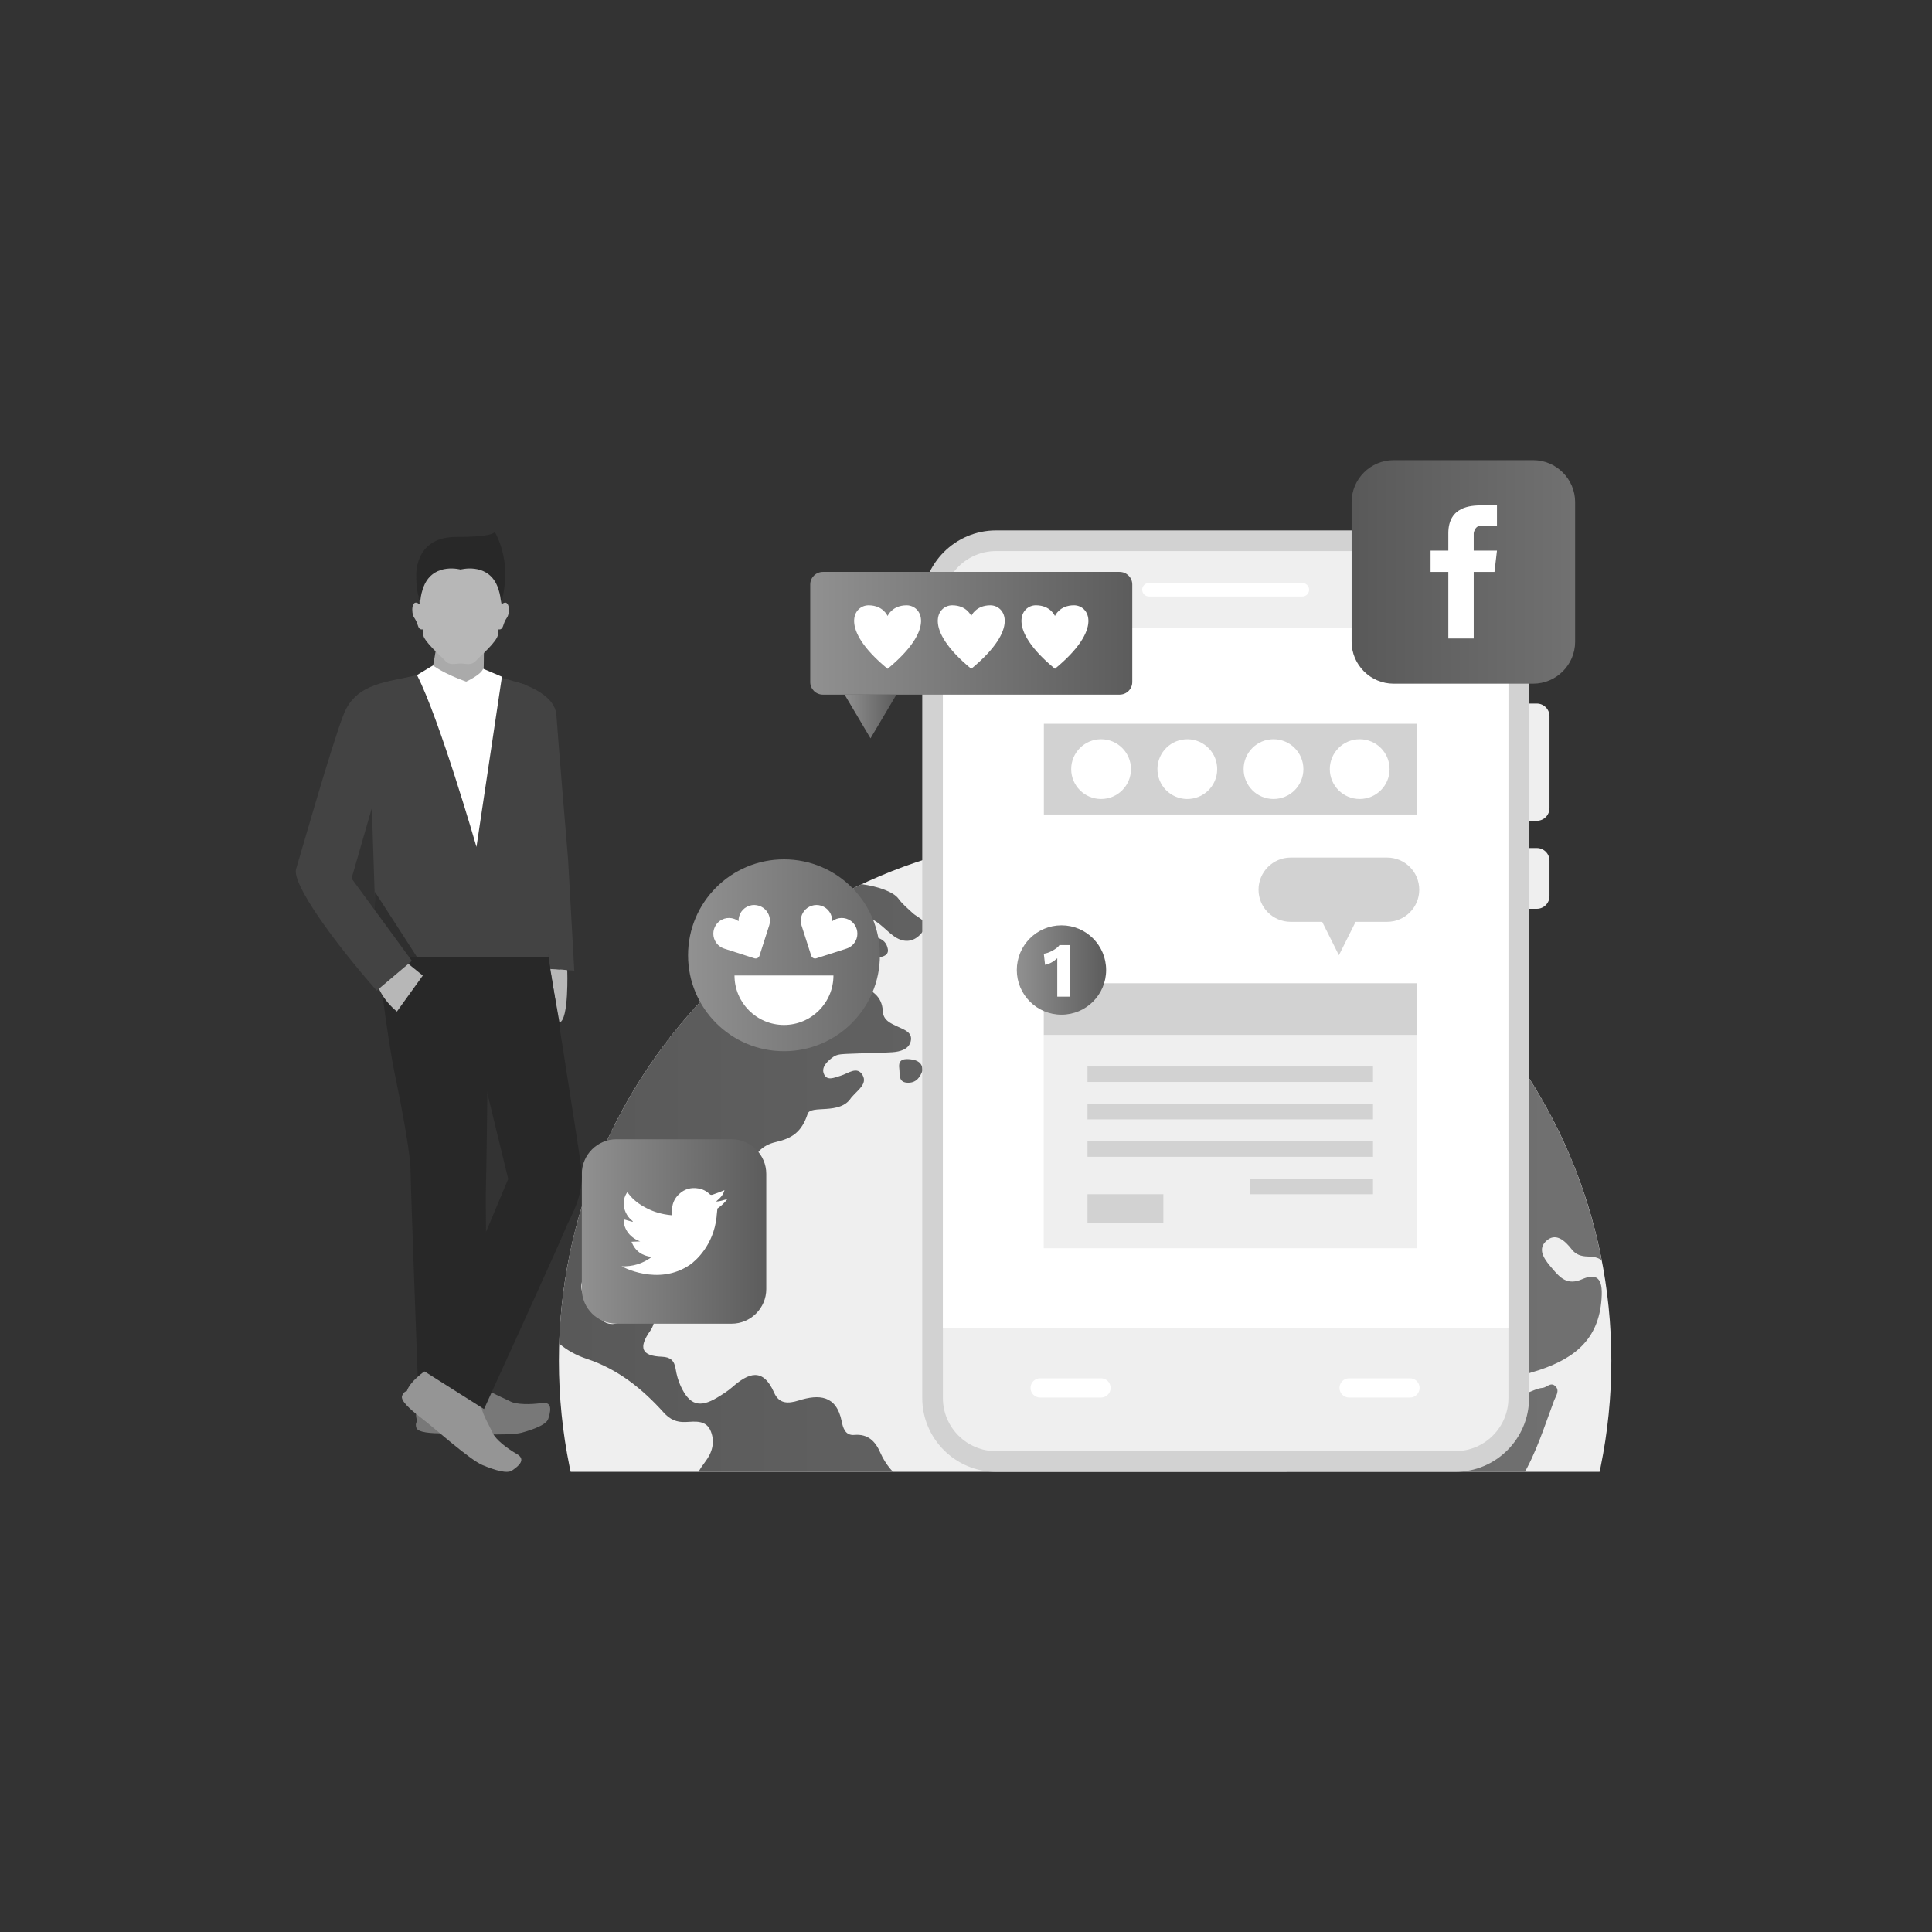<svg xmlns="http://www.w3.org/2000/svg" xmlns:xlink="http://www.w3.org/1999/xlink" enable-background="new 0 0 850 850" viewBox="0 0 850 850"><rect x="0" y="0" width="850" height="850" fill="#333333" stroke="none"/><defs><rect id="a" width="505.64" height="346.24" x="214.22" y="301.3"/></defs><clipPath id="b"><use overflow="visible" xlink:href="#a"/></clipPath><g clip-path="url(#b)"><path fill="#efefef" d="M708.92,598.69c0,127.87-103.65,231.52-231.51,231.52c-127.87,0-231.52-103.65-231.52-231.52     c0-127.86,103.65-231.52,231.52-231.52C605.26,367.17,708.92,470.83,708.92,598.69z" class="colorefefef svgShape"/><linearGradient id="c" x1="246.019" x2="704.728" y1="585.78" y2="585.78" gradientUnits="userSpaceOnUse"><stop offset=".011" stop-color="#595959" class="stopColor1a2499 svgShape"/><stop offset="1" stop-color="#717171" class="stopColor0fa0d3 svgShape"/></linearGradient><path fill="url(#c)" d="M433.22,691.78c-6.72,10-9,19.57-5.05,31.31c3.5,10.4,0.78,14.45-12.82,20.38     c-8.92,3.89-19.22,4.6-15.64,19.48c1.3,5.42-3.75,12.39-5.99,18.63c-0.44,1.24-1.3,3.4-1.87,3.38     c-12.27-0.65-12.59,11.69-19.06,17.24c-0.79,0.67-1.34,1.41-1.73,2.18c-11.41-5.91-22.26-12.73-32.46-20.38     c0.68-13.55-0.43-27.18,0.82-40.72c1.02-11.04-2.14-19.95-12.5-26.17c-11.27-6.76-21.2-15.19-24.25-29.17     c-3.48-16.02-2.78-31.24,7.62-44.85c3.06-4.01,4.3-8.5,2.51-13.2c-2-5.27-6.84-4.47-11.19-4.26c-3.91,0.18-6.85-1.09-9.62-4.17     c-9.4-10.44-20.11-19.09-33.8-23.61c-4.79-1.58-8.79-3.87-12.18-6.72c1.96-61.1,27.58-116.22,68.02-156.49     c-0.03,0.3-0.03,0.61,0,0.96c0.33,3.47,1.73,5.93,5.71,7.14c7.18,2.18,15.64,3.43,15.72,13.96c0.01,0.95,1.38,2.58,2.29,2.72     c2.41,0.36,3.08-1.77,4.1-3.57c5.7-10.08,13.1-19.12,17.82-29.83c1.13-2.57,2.82-5.98,6.36-5.63c3.64,0.36,5.94,3.23,6.53,6.74     c0.62,3.67,2.42,5.38,5.92,6.61c5.1,1.78,9.63,4.64,9.9,11.06c0.17,4.12,3.51,5.42,6.52,6.84c2.91,1.38,6.71,2.54,5.79,6.44     c-0.85,3.62-4.74,4.62-8.12,4.85c-6.32,0.44-12.67,0.38-19.01,0.69c-2.32,0.12-5.09,0.06-6.81,1.27     c-2.31,1.62-5.39,4.29-4.39,7.25c1.27,3.74,4.73,1.94,7.55,1.11c3.21-0.94,7.22-4.43,9.61-0.21c2.16,3.8-2.09,6.5-4.42,9.23     c-0.22,0.26-0.49,0.47-0.67,0.75c-4.86,7.65-17.75,2.93-19.09,7.01c-2.67,8.13-6.94,10.79-13.94,12.4     c-6.35,1.46-9.94,5.42-11.02,12.03c-0.81,4.99-2.54,10.29-8.12,11.54c-12.63,2.84-13.22,12.11-12.77,22.18     c0.04,0.95,0.74,1.86,0.85,2.83c0.06,0.5-0.48,1.08-0.78,1.68c-0.65,0-1.51,0.27-1.92-0.04c-5.12-3.9-8.96-11.81-16.36-9.56     c-11.8,3.58-24.62,5.71-33.02,16.64c-6.82,8.87,2.18,13.88,5.27,19.39c2.56,4.57,9.17,4.8,13.34-1.02     c2.21-3.09,5.94-4.57,8.78-2.57c3.41,2.41,2.45,7.12,0.45,9.94c-5.2,7.32-4.08,11.12,5.15,11.44c3.68,0.13,5.42,1.7,5.99,5.29     c0.42,2.62,1.14,5.27,2.26,7.67c3.86,8.32,8.3,9.66,16.03,5.02c2.29-1.38,4.59-2.81,6.59-4.56c7.13-6.26,13.51-8.89,18.46,2.38     c2.17,4.93,6.05,4.95,10.87,3.43c8.85-2.78,16.52-2.37,18.86,9.19c0.52,2.59,1.43,6.35,5.54,5.98c6.01-0.54,9.26,2.8,11.4,7.69     c4.88,11.14,14.58,16.06,25.12,20.24c5.12,2.04,9.94,4.93,14.73,7.71C438.74,673.74,440.85,680.42,433.22,691.78z M704.7,569.6     c-0.6,19-11.37,27.82-27.61,33.21c-4.61,1.53-13.03,3.17-11.57,7.96c1.88,6.21,8.52,0.14,13.1-0.15     c1.78-0.11,3.51-2.57,5.45-0.95c2.42,2.02,0.41,4.52-0.31,6.43c-4.27,11.33-7.74,22.85-14.05,33.54     c-4.39,7.43-12.7,13.11-12.25,23.35c0.45,10.34-0.27,20.75,0.51,31.05c0.61,8.1-1.18,13.74-8.98,17.49     c-7.1,3.41-12.74,8.15-8.65,17.72c1.59,3.72-1.19,7.13-3.79,9.62c-2.57,2.47-4.53,4.99-4,8.6c1.09,7.51-3.51,11.88-7.91,17.05     c-9.1,10.7-22.43,7.78-33.6,11.64c-4.9,1.69-6.28-2.14-5.83-6.46c0.93-8.89-1.07-17.27-4.4-25.41c-0.56-0.1-1.09-0.27-1.6-0.52     c-8.55-15.73-10.64-31.95-3.88-48.93c0.84-2.1,2.16-5.33,1.24-6.6c-7.73-10.73-2.6-24.43-9.22-35.79     c-6.08-10.43-4.77-11.19,3.21-20.29c-6.47-2.82-12.58-6.05-17.67-10.87c-0.71-0.67-2.16-1.68-2.51-1.44     c-7.93,5.43-18.13-0.77-25.94,5.18c-6.36,4.84-14.01,3.38-18.64-3.31c-2.29-3.3-5.04-6.33-6.96-9.82     c-5.46-9.93-17.29-20.64-14.76-29.86c6.68-24.32,9.35-52.63,34.62-66.96c12.15-6.9,25.34-12.83,41.54-7.89     c8.65,2.64,14.83,5.38,19.2,12.82c2.28,3.87,4.28,4.75,8.3,1.02c4.85-4.5,11-2.88,16.85-0.84c6.94,2.42,13.87,4.24,21.55,2.91     c6.98-1.2,9.94-6.43,10.82-11.51c1.03-5.97-5.85-5.39-9.58-6.32c-7.45-1.87-13.86-4.65-17.75-11.7     c-1.65-2.99-3.81-6.42-7.68-4.78c-3.43,1.45-5.02,4.91-4.85,9.02c0.06,1.39,2.97,3.75-0.87,4.46c-1.87,0.35-3.11-0.71-4.37-1.89     c-2.66-2.5-3.54-5.58-3.23-9.08c0.37-4.2-0.67-8.03-3.3-11.28c-1.35-1.66-2.48-4.61-5.46-2.88c-3.01,1.76-1.43,4.29,0.02,5.95     c3.86,4.39-0.03,7.96-1,11.75c-0.61,2.36-2.67,4.12-5.34,3.46c-4.13-1.03-1.15-3.35-0.76-5.32c1.7-8.73-6.61-10.25-11.13-13.53     c-4.29-3.11-10.16-1.55-14.28,3.04c-5.79,6.48-12.43,11.98-17.32,19.56c-5.58,8.65-12.49,0.14-18.5-1.4     c-7.97-2.04-4.97-9.36-4.54-14.45c0.47-5.48,4.07-9.03,10.42-7.9c0.65,0.11,1.35,0.11,2,0c4.55-0.77,10.65,2.56,12.96-4.29     c2.01-5.97-2.05-9.22-6.91-11.37c2.04-3.23,4.52-2.41,6.7-2.63c0.53-0.83,1.06-1.65,1.59-2.48c-9.55-2.89-4.8-9.77-4.21-15.4     c0.65-6.23-3.3-11.26-4.78-17.19c14.91,2.61,20.17,12.29,14.83,26.04c-1.17,3.01,0.76,3.35,3.1,3.03l-0.01,0.08     c0.68-0.69,1.37-1.39,2.06-2.08l-0.08-0.01c5.26,0.01,3.97-5.26,6.21-7.69c4.25-0.42,7.41-1.44,4.52-6.78     c-0.91-1.68-1.7-4.18,0.84-5.13c2.2-0.82,4.94-0.74,5.77,2.25c1.65,5.92,7.71,9.58,11.34,8.48c6.08-1.83,14.35-3.4,15.77-12.1     c0.94-5.84,7.08-7.66,9.21-12.34c-3.37-3.1-9.03,5.13-10.04-1.06c-0.96-5.79-1.59-13.8,7.96-16.52     c-11.18-1.48-17.59,5.44-17.16,17.22c0.09,2.5,1.62,4.68,0.24,7.59c-3.26,6.82-8.03,8.07-12.37,2.02     c-2.67-3.71-5.47-4.27-9.41-3.69c-2.67,0.4-5.99,4.23-7.89,0.33c-1.83-3.76-3.12-9.91,0.33-12.28     c8.23-5.66,12.66-15.42,19.86-20.38c5.1-3.5,10.97-6.31,17.13-7.2c8.54,4.6,16.77,9.72,24.62,15.32c-0.01,0-0.03,0-0.04,0     c1.01,4.55,4.8,6.96,7.72,10.04c1.47-0.2,2.79-0.6,4.03-1.12c41.38,33.65,70.91,81.3,81.37,135.74     c-1.19-1.52-3.99-1.84-6.15-1.89c-2.86-0.06-5.23-0.8-7.03-3.12c-3.06-3.95-7.26-7.78-11.54-3.43c-3.83,3.9,0.05,8.46,2.99,11.89     c3.39,3.96,6.55,7.53,13.15,4.63C701.02,560.67,704.98,560.98,704.7,569.6z M657.43,583.29     C657.43,583.29,657.43,583.29,657.43,583.29c-8.61-5.85-4.9-15.09-6.23-22.91c-1.24-7.31-5.44-12.13-12.08-14.64     c-3.09-1.17-6.99,1.46-7.69,3.42c-2.23,6.17,1.22,11.75,3.96,17.19c0.15,0.3,0.17,0.82,0.38,0.9     c10.37,3.98,9.89,13.76,12.27,22.21c1.23,4.39,4.07,8.32,6.18,12.46c2.58,1.08,2.45,5.4,7.14,5.64     C660.17,599.03,665.87,590.29,657.43,583.29z M495.17,384.3c3.25-6.04,4.47-11.6,3.89-16.11c-7.13-0.66-14.35-1.02-21.66-1.02     c-22.05,0-43.37,3.08-63.57,8.84c1,1,2.55,1.42,3.28,2.45c4.27,6.04,14.39,12.26,10.48,18.73c-5.66,9.35-3.47,16.14,0.08,24.14     c1.41,3.17,0.82,8.36,5.52,8.51c4.83,0.15,8.85-2.87,11.01-7.36c4.35-9.04,11.85-13.57,20.9-17.28     C476.47,400.52,488.64,396.42,495.17,384.3z M351.5,415.82c2.64-0.33,4.12-2.26,5.73-4.61c8.86-12.88,12.32-13.59,26.13-6.94     c3.77,1.82,6.32,4.89,9.49,7.3c4.41,3.36,8.92,3.23,12.53-0.96c4.44-5.15-1.29-6.5-3.88-8.93c-2.16-2.03-4.41-3.81-6.24-6.33     c-2.23-3.07-9.44-5.48-16.12-6.33c-8.63,4.05-16.96,8.61-24.97,13.66c-1.32,3.05-3.28,5.91-5.4,8.79     C346.94,413.96,347.58,415.92,351.5,415.82z M490.72,414.73c-0.31,3.96,3.57,7.22,6.18,6.15c3.81-1.56,10.09-1.97,10.52-7.45     c0.41-5.22-4.59-3.2-7.56-3.71C495.95,409.87,491.17,408.97,490.72,414.73z M379.41,411.88c-1.75,0.51-5.81-1.08-4.92,2.3     c1.04,3.93,4.18,8,9.1,7.38c2.46-0.31,7.66-0.26,7.02-3.98C389.67,412.14,384.26,411.94,379.41,411.88z M400.73,466.07     c-2.68-0.31-5.65-0.26-5.1,3.85c0.37,2.7-0.63,6.49,4.05,6.43c3.51-0.04,5.13-2.47,6.2-5.35     C405.89,467.47,403.44,466.39,400.73,466.07z M520.43,458.86c3.55-0.7,5.48-2.76,5.34-6.29c-0.13-3.2-1.89-4.59-5.26-4.54     c-4.04,0.05-4.05,2.65-4.01,5.42C516.54,456.17,516.5,459.06,520.43,458.86z"/></g><path fill="#d2d2d2" d="M640.24,647.55c17.91,0,32.48-14.57,32.48-32.48V265.82c0-17.9-14.57-32.47-32.48-32.47H438.23    c-17.91,0-32.48,14.56-32.48,32.47v349.24c0,17.91,14.57,32.48,32.48,32.48H640.24z" class="colord1d3d4 svgShape"/><path fill="#efefef" d="M414.83,265.82v349.24c0,12.93,10.48,23.4,23.4,23.4h202.01c12.91,0,23.4-10.47,23.4-23.4V265.82      c0-12.91-10.48-23.38-23.4-23.38H438.23C425.32,242.44,414.83,252.91,414.83,265.82z" class="colorefefef svgShape"/><rect width="248.79" height="308.1" x="414.84" y="276.15" fill="#ffffff" class="colorfff svgShape"/><path fill="#ffffff" d="M502.51 259.44c0 .83.34 1.57.88 2.11.54.54 1.28.88 2.11.88h67.48c1.64 0 2.98-1.34 2.98-2.98 0-.81-.34-1.55-.88-2.09-.54-.54-1.28-.88-2.11-.88h-67.48C503.85 256.47 502.51 257.81 502.51 259.44zM593.56 614.87h26.76c2.34 0 4.24-1.9 4.24-4.24l0 0c0-2.34-1.9-4.24-4.24-4.24h-26.76c-2.34 0-4.24 1.9-4.24 4.24l0 0C589.32 612.98 591.22 614.87 593.56 614.87zM457.63 614.87h26.76c2.34 0 4.24-1.9 4.24-4.24l0 0c0-2.34-1.9-4.24-4.24-4.24h-26.76c-2.34 0-4.24 1.9-4.24 4.24l0 0C453.39 612.98 455.29 614.87 457.63 614.87z" class="colorfff svgShape"/><g><path fill="#efefef" d="M672.67 361.12h3.46c3.08 0 5.58-2.5 5.58-5.58v-40.43c0-3.08-2.5-5.58-5.58-5.58h-3.46V361.12zM672.67 399.84h3.46c3.08 0 5.58-2.5 5.58-5.58v-15.59c0-3.08-2.5-5.58-5.58-5.58h-3.46V399.84z" class="colorefefef svgShape"/></g><g><rect width="164.11" height="39.92" x="459.26" y="318.42" fill="#d2d2d2" class="colord1d3d4 svgShape"/><path fill="#ffffff" d="M585.06 338.38c0 7.26 5.89 13.15 13.15 13.15 7.26 0 13.15-5.89 13.15-13.15 0-7.26-5.89-13.15-13.15-13.15C590.95 325.23 585.06 331.12 585.06 338.38zM547.14 338.38c0 7.26 5.89 13.15 13.15 13.15 7.26 0 13.15-5.89 13.15-13.15 0-7.26-5.89-13.15-13.15-13.15C553.02 325.23 547.14 331.12 547.14 338.38z" class="colorfff svgShape"/><circle cx="522.36" cy="338.38" r="13.15" fill="#ffffff" transform="rotate(-4.726 522.437 338.275)" class="colorfff svgShape"/><path fill="#ffffff" d="M471.28,338.38c0,7.26,5.89,13.15,13.15,13.15c7.26,0,13.15-5.89,13.15-13.15        c0-7.26-5.89-13.15-13.15-13.15C477.17,325.23,471.28,331.12,471.28,338.38z" class="colorfff svgShape"/><g><path fill="#d2d2d2" d="M553.7,391.43c0,3.91,1.59,7.44,4.14,10c2.56,2.56,6.09,4.14,10,4.14h42.43        c7.81,0,14.14-6.33,14.14-14.14c0-3.91-1.59-7.44-4.14-10c-2.56-2.56-6.09-4.14-10-4.14h-42.43        C560.04,377.29,553.7,383.62,553.7,391.43z" class="colord1d3d4 svgShape"/><polygon fill="#d2d2d2" points="597.97 402.46 589.06 420.27 580.15 402.46" class="colord1d3d4 svgShape"/></g><g><rect width="164.11" height="93.83" x="459.2" y="455.34" fill="#efefef" class="colorefefef svgShape"/><rect width="164.1" height="22.75" x="459.21" y="432.59" fill="#d2d2d2" class="colord1d3d4 svgShape"/><g><rect width="125.61" height="6.8" x="478.45" y="469.21" fill="#d2d2d2" class="colord1d3d4 svgShape"/><rect width="125.61" height="6.8" x="478.45" y="485.68" fill="#d2d2d2" class="colord1d3d4 svgShape"/><rect width="125.61" height="6.8" x="478.45" y="502.15" fill="#d2d2d2" class="colord1d3d4 svgShape"/><rect width="53.97" height="6.8" x="550.09" y="518.62" fill="#d2d2d2" class="colord1d3d4 svgShape"/><rect width="33.38" height="12.58" x="478.45" y="525.41" fill="#d2d2d2" class="colord1d3d4 svgShape"/></g><g><linearGradient id="d" x1="447.352" x2="486.657" y1="426.764" y2="426.764" gradientUnits="userSpaceOnUse"><stop offset=".011" stop-color="#909090" class="stopColore922ff svgShape"/><stop offset="1" stop-color="#5c5c5c" class="stopColora500b8 svgShape"/></linearGradient><circle cx="467" cy="426.76" r="19.65" fill="url(#d)"/><path fill="#ffffff" d="M470.86,415.78v22.7h-5.71v-16.89c-1.77,1.61-3.55,2.57-5.37,2.89l-0.55-4.88         c1.17-0.14,2.47-0.6,3.9-1.39c1.43-0.79,2.44-1.6,3.01-2.42H470.86z" class="colorfff svgShape"/></g></g></g><g><linearGradient id="e" x1="356.472" x2="498.158" y1="278.608" y2="278.608" gradientUnits="userSpaceOnUse"><stop offset=".011" stop-color="#909090" class="stopColore922ff svgShape"/><stop offset="1" stop-color="#5c5c5c" class="stopColora500b8 svgShape"/></linearGradient><path fill="url(#e)" d="M356.47,257.13v42.96c0,3.05,2.5,5.52,5.58,5.52h130.52c3.08,0,5.58-2.47,5.58-5.52v-42.96        c0-3.05-2.5-5.52-5.58-5.52H362.05C358.97,251.61,356.47,254.08,356.47,257.13z"/><linearGradient id="f" x1="371.604" x2="394.381" y1="315.226" y2="315.226" gradientUnits="userSpaceOnUse"><stop offset=".011" stop-color="#909090" class="stopColore922ff svgShape"/><stop offset="1" stop-color="#5c5c5c" class="stopColora500b8 svgShape"/></linearGradient><polygon fill="url(#f)" points="394.38 305.61 382.99 324.84 371.6 305.61"/><g><path fill="#ffffff" d="M472.53 266.3c-6.49 0-8.4 4.72-8.4 4.72s-1.91-4.72-8.4-4.72c-6.49 0-13.16 10.19 8.4 27.93C485.69 276.5 479.01 266.3 472.53 266.3zM427.31 294.24c21.58-17.75 14.88-27.93 8.41-27.93-6.49 0-8.41 4.71-8.41 4.71s-1.9-4.71-8.39-4.71C412.43 266.31 405.75 276.51 427.31 294.24zM390.5 294.24c21.56-17.75 14.88-27.93 8.39-27.93-6.47 0-8.39 4.71-8.39 4.71s-1.9-4.71-8.39-4.71S368.94 276.51 390.5 294.24z" class="colorfff svgShape"/></g><g><linearGradient id="g" x1="255.972" x2="337.133" y1="541.803" y2="541.803" gradientUnits="userSpaceOnUse"><stop offset=".011" stop-color="#909090" class="stopColore922ff svgShape"/><stop offset="1" stop-color="#5c5c5c" class="stopColora500b8 svgShape"/></linearGradient><path fill="url(#g)" d="M271.22,501.22h50.67c8.38,0,15.24,6.86,15.24,15.24v50.67c0,8.38-6.86,15.24-15.24,15.24h-50.67     c-8.38,0-15.24-6.86-15.24-15.24v-50.67C255.97,508.08,262.83,501.22,271.22,501.22z"/><path fill="#ffffff" d="M315.05,528.59c1.75-1.4,3.15-2.87,3.68-4.96c-1.58,0.62-3.07,1.26-4.61,1.76c-0.6,0.2-1.29,0.6-1.95-0.05     c-1.36-1.33-2.99-2.13-4.87-2.46c-3.26-0.57-6.13,0.21-8.54,2.48c-2.19,2.05-3.22,4.61-3.06,7.62c0.03,0.54,0,1.09,0,1.69     c0,0-0.23-0.01-0.64-0.06c-3.88-0.38-7.4-1.41-10.59-3.07c-2.38-1.18-4.79-2.8-6.84-5.02c-0.35-0.35-1.42-1.72-1.62-2     c0,0-0.75,0.9-1.24,2.42c-0.78,3.04-0.22,5.87,1.71,8.46c0.54,0.72,1.28,1.29,1.94,1.93c-0.04,0.08-0.08,0.15-0.12,0.23     c-1.28-0.35-2.56-0.7-3.83-1.05c-0.31,3.22,1.94,7.81,7.19,9.66c-1.23,0.05-2.46,0.11-3.83,0.17c1.59,4.02,4.55,6.14,8.87,6.69     c-4.03,3.01-8.42,4.25-13.23,4.1v0c0,0,16.01,8.95,30.1-0.69c2.35-1.66,10.28-8.34,11.7-21.01c-0.06-0.17,0.3-2.68,0.36-3.74     c0,0,2.25-1.37,4.31-4.06C318.29,527.88,316.83,528.64,315.05,528.59z" class="colorfff svgShape"/></g><g><linearGradient id="h" x1="302.723" x2="387.115" y1="420.275" y2="420.275" gradientUnits="userSpaceOnUse"><stop offset=".008" stop-color="#919191" class="stopColordd4568 svgShape"/><stop offset="1" stop-color="#6b6b6b" class="stopColorb52142 svgShape"/></linearGradient><path fill="url(#h)" d="M302.72,420.28c0,23.3,18.89,42.2,42.2,42.2c23.3,0,42.2-18.89,42.2-42.2c0-23.3-18.89-42.2-42.2-42.2     C321.62,378.08,302.72,396.97,302.72,420.28z"/><path fill="#ffffff" d="M314.17 412.9c-.91-2.75.08-5.89 2.39-7.63 2.65-1.98 6.02-1.76 8.37.02-.09-2.95 1.7-5.82 4.85-6.82 2.76-.87 5.89.16 7.6 2.5 1.4 1.92 1.67 4.22 1.02 6.23l-4.25 13.26c-.3.94-1.31 1.46-2.25 1.16l-13.26-4.26C316.63 416.71 314.91 415.15 314.17 412.9zM376.88 412.9c.91-2.75-.07-5.89-2.39-7.63-2.65-1.98-6.02-1.76-8.37.02.09-2.95-1.7-5.82-4.85-6.82-2.76-.87-5.89.16-7.6 2.5-1.4 1.92-1.67 4.22-1.02 6.23l4.25 13.26c.3.94 1.31 1.46 2.25 1.16l13.26-4.26C374.41 416.71 376.13 415.15 376.88 412.9zM323.15 429.16c0 12.02 9.75 21.77 21.77 21.77 12.02 0 21.76-9.74 21.76-21.77H323.15z" class="colorfff svgShape"/></g><g><linearGradient id="i" x1="594.652" x2="693" y1="251.625" y2="251.625" gradientUnits="userSpaceOnUse"><stop offset=".011" stop-color="#595959" class="stopColor1a2499 svgShape"/><stop offset="1" stop-color="#717171" class="stopColor0fa0d3 svgShape"/></linearGradient><path fill="url(#i)" d="M613.12,202.45h61.4c10.16,0,18.47,8.31,18.47,18.47v61.4c0,10.16-8.31,18.47-18.47,18.47h-61.4     c-10.16,0-18.47-8.31-18.47-18.47v-61.4C594.65,210.76,602.96,202.45,613.12,202.45z"/><path fill="#ffffff" d="M651.45,231.32c2.66,0,7.15,0.04,7.15,0.04v-9.02c0,0-3.12-0.08-7.22,0c-4.1,0.08-14.18,0.39-14.18,12.26     v7.65h-7.81v9.37h7.81v29.29h11.17v-29.29h9.14l1.09-9.37h-10.23v-7.65C648.36,234.6,648.79,231.32,651.45,231.32z" class="colorfff svgShape"/></g></g><g><path fill="#b7b7b7" d="M249.57,426.82c0,0,0.79,21.88-3.44,23.05c-4.2,1.15-10.76-27.61-10.76-27.61L249.57,426.82z" class="colorfdb171 svgShape"/><path fill="#434343" d="M227.42,300.12c0,0,16.69,4.3,17.38,14.53c0.67,10.24,5.13,63.48,5.13,63.48l2.73,48.94l-17.06-1.46     L227.42,300.12z" class="color6e0384 svgShape"/><path fill="#787878" d="M209.76,609.32c-2.46,2.25-23.62-0.42-24.68,2.2c-1.12,2.58-3,9.86-1.53,13.74c0,0-1.03,0.93-0.36,2.93      c0.67,2,6.02,2.52,12.91,2.43c6.87-0.1,27.68,1.33,33.44-0.29c5.72-1.58,10.93-3.65,11.68-6.12c0.77-2.47,2.37-7.67-2.77-6.94      c-5.12,0.75-11.22,0.7-13.86-0.67c-2.64-1.36-8.35-3.61-10.64-5.6C211.67,609,210.77,608.42,209.76,609.32z" class="color3357bd svgShape"/><path fill="#282828" d="M165.73,416.69c0,0,4.24,38.19,8.09,56.48c3.82,18.28,6.8,35.74,6.8,41.68c0,5.97,3.4,97.85,3.4,97.85      l31.06-2.55c0,0-1.69-73.6-1.28-88.48c0.24-8.01,0.46-28,0.62-40.73c0.15-10.95,0.23-21.28,0.23-21.28l-2.97-45.94      L165.73,416.69z" class="color001b51 svgShape"/><path fill="#959595" d="M209.64,615.67c-3.36,0.27-18.46-14.98-20.93-13.58c-2.48,1.38-8.49,5.97-9.72,9.95      c0,0-1.41,0.09-2.1,2.11c-0.71,1.99,3.19,5.72,8.72,9.91c5.5,4.2,21.11,18.23,26.67,20.51c5.52,2.32,10.93,3.89,13.03,2.37      c2.13-1.47,6.62-4.58,2.13-7.2c-4.51-2.58-9.31-6.39-10.58-9.12c-1.23-2.71-4.35-8.03-4.94-11.02      C211.35,616.6,210.99,615.58,209.64,615.67z" class="color4985e2 svgShape"/><path fill="#282828" d="M209.33,460.92l5.08,20.01l9.18,37.75c0,0-13.19,31.91-22.13,51.9c-8.93,19.99-16.31,31.77-16.31,31.77      l27.8,17.59c0,0,33.61-73.62,35.74-79.13c2.13-5.54,8.73-14.68,6.98-27.66c-1.25-9.36-15.06-96.47-15.06-96.47h-35.55      L209.33,460.92z" class="color001b51 svgShape"/><polygon fill="#282828" points="165.73 421.04 241.35 421.04 242.23 426.34 165.73 426.34" class="color001b51 svgShape"/><path fill="#b7b7b7" d="M177.59,422.37l9.5,7.71l-10.81,16.21c0,0-8.77-5.71-11.09-15.69      C162.89,420.61,177.59,422.37,177.59,422.37z" class="colorfdb171 svgShape"/><path fill="#aaaaaa" d="M192.02,284.57c-0.4,1.76-1.46,9.29-2.13,10.86c-0.01,0.05,5.58,3.32,6.09,3.57        c1.1,0.56,7.15,2.83,11.29,1.65c3.33-0.94,4.98-5.27,5.3-5.75c0.56-0.84,0.04-7.6,0.52-8.67L192.02,284.57z" class="colorf49f60 svgShape"/><path fill="#434343" d="M183.45,296.99c-12.2,3.13-26.65,3.13-32.21,17.17c-5.51,14.04-19.57,63.76-20.95,68.12      c-2.05,6.54,16.95,32.55,35.44,53.55l15.48-13.09l-26.54-36.27l8.93-30.98l2.14,65.54h48.04l4.37-40.6l-21.36-64.57      L183.45,296.99z" class="color6e0384 svgShape"/><path fill="#434343" d="M213.49,421.04h27.86l-3.73-90.28c0,0-4.01-28.73-6.5-29.51c-5.55-1.74-12.03-3.52-12.03-3.52l-14.4,91.35      L213.49,421.04z" class="color6e0384 svgShape"/><path fill="#ffffff" d="M190.52,292.75c0,0,4.15,3.39,14.57,7.14c0,0,6.75-3.1,7.45-5.69l8.29,3.53l-11.2,74.88      c0,0-16.27-56.4-26.17-75.61L190.52,292.75z" class="colorfff svgShape"/><polygon fill="#282828" points="176.51 449.87 172.97 447.32 186.61 428.38 190.15 430.92" class="color001b51 svgShape"/><polygon fill="#282828" points="242.22 452.68 238.04 428.93 242.31 428.17 246.51 451.94" class="color001b51 svgShape"/><polygon fill="#000000" points="183.45 421.04 179.97 421.04 164.96 400.52 164.96 392.38" opacity=".3" class="color202626 svgShape"/><g><path fill="#b7b7b7" d="M220.98,265.65h-0.33c0.15-1.24,0.31-2.49,0.45-3.63c0.79-6.02,2.56-23.64-18.47-23.64     c-21,0-19.25,17.62-18.46,23.64c0.15,1.15,0.3,2.4,0.46,3.63h-0.36c-3.2-2.37-3.46,3.82-2.13,5.92c1.1,1.75,1.14,1.93,1.8,3.87     c0.48,1.41,1.3,1.6,2,1.45c0.08,0.83,0.14,1.57,0.17,2.17c0.31,3.23,8.12,9.76,9.89,11.79c1.66,1.91,4.43,1.16,5.32,1.13     c0.87-0.07,1.31-0.08,1.31-0.08s0.43,0.01,1.33,0.08c0.88,0.04,3.64,0.79,5.31-1.13c1.76-2.03,9.56-8.55,9.85-11.79     c0.07-0.59,0.15-1.33,0.23-2.17c0.69,0.16,1.49-0.04,1.98-1.45c0.68-1.93,0.68-2.12,1.8-3.87     C224.48,269.47,224.19,263.29,220.98,265.65z" class="colorfdb171 svgShape"/></g><g><path fill="#282828" d="M217.62,233.87c0,0,0.86,2.36-17.07,2.36l-0.01,0c-0.37,0-0.78,0-1.2,0.04     c-17.17,0.74-16.2,17.07-16.2,17.07l0.01-0.01c-0.13,4.11,0.7,8.22,1.5,12.32l0.36-1.99c0,0,0.17-1.99,0.95-4.38     c0.04-0.15,0.1-0.29,0.13-0.4c0.26-0.66,0.52-1.36,0.86-2.05c4.66-9.29,15.68-6.26,15.68-6.26s11.04-3.03,15.71,6.28     c0.32,0.67,0.61,1.35,0.83,2c0.04,0.13,0.12,0.28,0.15,0.44c0.78,2.38,0.96,4.38,0.96,4.38l0.37,1.99c0.49-2.56,1-5.14,1.3-7.72     c0-0.02,0-0.03,0-0.03C223.9,244.23,217.62,233.87,217.62,233.87z" class="color001b51 svgShape"/></g><g><polygon fill="#434343" points="241.35 421.04 235.37 318.41 246.51 426.54 242.23 426.34" class="color6e0384 svgShape"/></g></g></svg>
